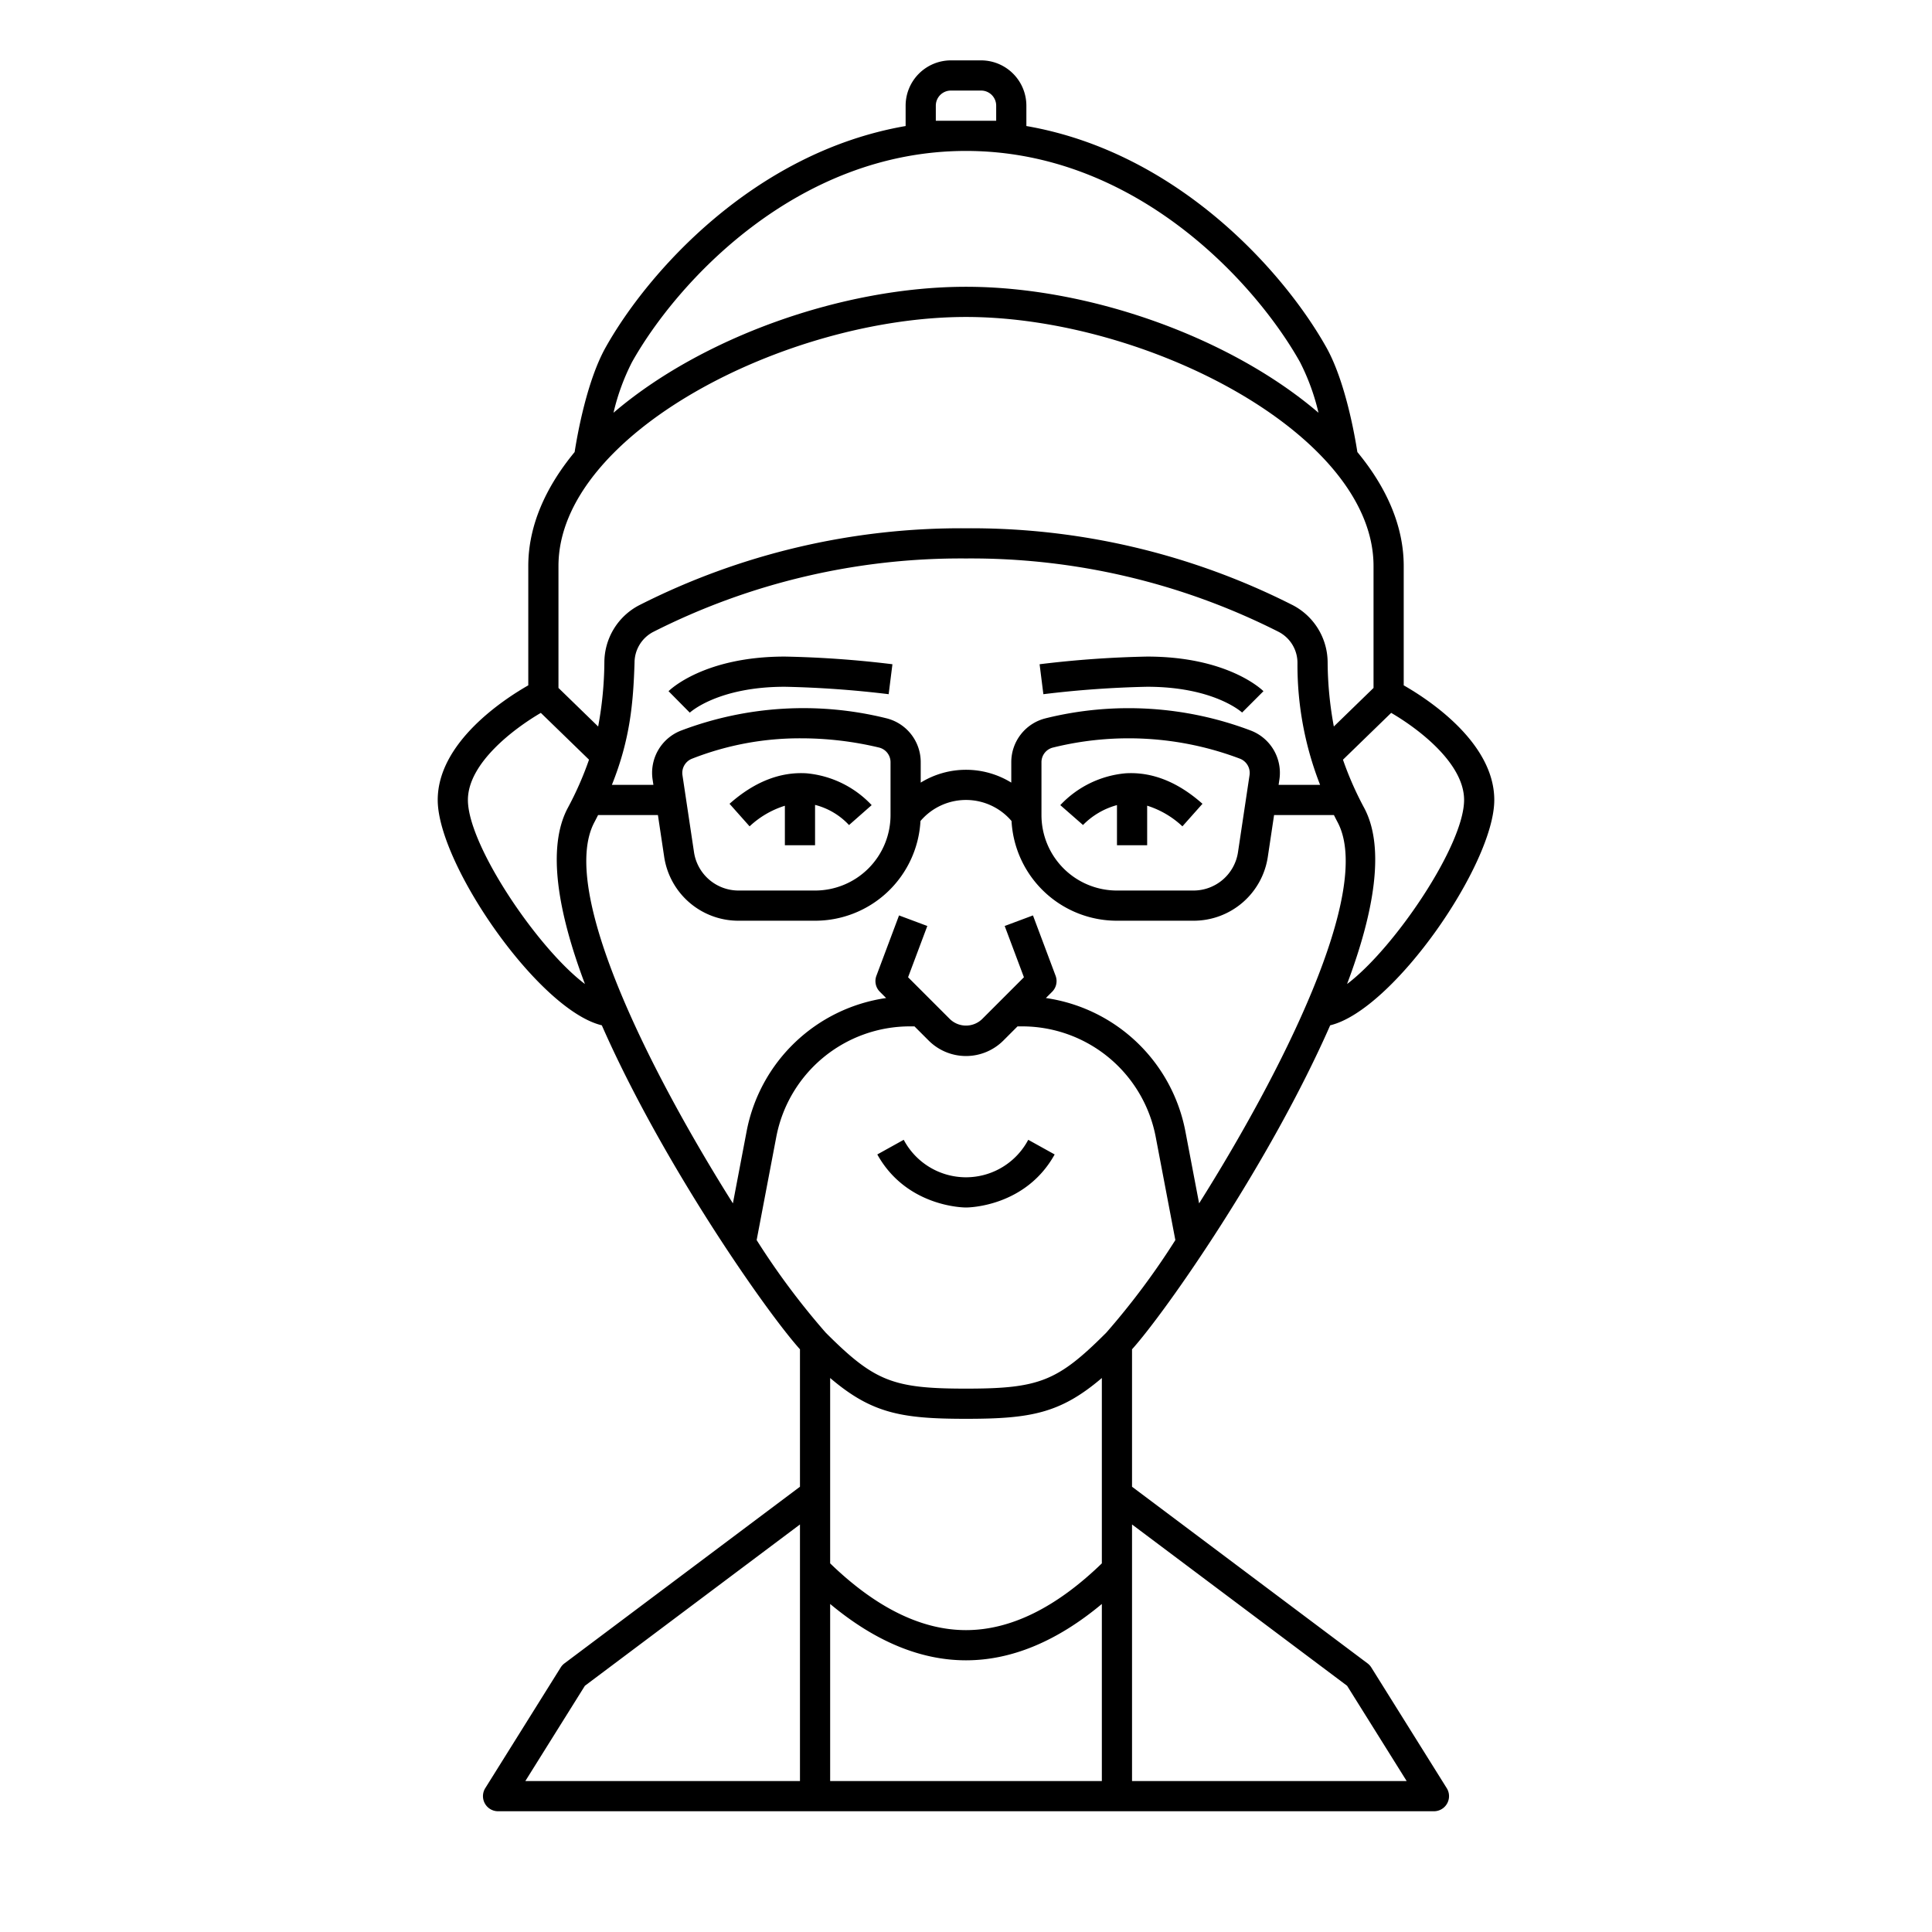 <?xml version="1.0" ?><svg height="256" viewBox="0 0 256 256" width="256" xmlns="http://www.w3.org/2000/svg"><title/><g id="man-programmer-glasses"><g><path d="M106.867,102.467c-3.506-.217-6.934,1.14-10.2,4.039l2.658,2.989A12.069,12.069,0,0,1,104,106.766V112h4v-5.347a9.262,9.262,0,0,1,4.5,2.672l3-2.642A13.517,13.517,0,0,0,106.867,102.467Z"/><path d="M181.7,220.94a2,2,0,0,0-.5-.54L150,197v-18.21c4.542-5.059,18.257-24.723,26.256-42.931,8.358-2,21.744-21.35,21.744-29.858,0-7.652-8.826-13.378-12-15.189V75c0-5.331-2.3-10.453-6.142-15.1-.376-2.407-1.638-9.46-4.113-13.875C170.2,36.134,156.133,20.186,136,16.7V14a6.007,6.007,0,0,0-6-6h-4a6.007,6.007,0,0,0-6,6v2.7C99.867,20.186,85.8,36.134,80.256,46.022,77.78,50.437,76.518,57.491,76.142,59.9,72.3,64.547,70,69.669,70,75V90.811C66.826,92.622,58,98.348,58,106c0,8.509,13.386,27.862,21.744,29.858,8,18.208,21.714,37.872,26.256,42.931V197L74.8,220.4a2,2,0,0,0-.5.54l-10,16A2,2,0,0,0,66,240H190a2,2,0,0,0,1.7-3.06ZM84.08,87.819a4.6,4.6,0,0,1,2.466-4.082A90.171,90.171,0,0,1,128,74a90.171,90.171,0,0,1,41.454,9.738,4.626,4.626,0,0,1,2.467,4.146,43.528,43.528,0,0,0,3,16.116h-5.5l.105-.7a6,6,0,0,0-3.753-6.484,45.7,45.7,0,0,0-27.189-1.645h0A5.982,5.982,0,0,0,134,101v2.7a11.439,11.439,0,0,0-12,0V101a5.982,5.982,0,0,0-4.584-5.833h0a45.684,45.684,0,0,0-27.189,1.645,6,6,0,0,0-3.753,6.484l.105.7h-5.5C83.525,97.91,83.912,93.016,84.08,87.819Zm81.492,14.886-1.527,10.185A5.965,5.965,0,0,1,158.11,118H148a10,10,0,0,1-10-10v-7a1.993,1.993,0,0,1,1.524-1.945A41.654,41.654,0,0,1,164.3,100.53,2.022,2.022,0,0,1,165.572,102.705ZM118,101v7a10,10,0,0,1-10,10H97.89a5.965,5.965,0,0,1-5.935-5.11l-1.527-10.185A2.022,2.022,0,0,1,91.7,100.53a39.03,39.03,0,0,1,14.469-2.7,44.353,44.353,0,0,1,10.3,1.222A1.993,1.993,0,0,1,118,101Zm-39.235,7.94c.17-.32.324-.629.484-.941h7.929L88,113.483A9.939,9.939,0,0,0,97.89,122H108a13.978,13.978,0,0,0,13.968-13.213,7.921,7.921,0,0,1,12.065,0A13.977,13.977,0,0,0,148,122h10.11a9.939,9.939,0,0,0,9.89-8.517l.822-5.483h7.93c.159.313.313.622.484.941,4.848,9.089-7.606,33.453-18.349,50.512l-1.822-9.568a22.023,22.023,0,0,0-18.481-17.641l.83-.83a2,2,0,0,0,.459-2.116l-3-8-3.746,1.4,2.548,6.794-5.554,5.554a3.073,3.073,0,0,1-4.242,0l-5.554-5.554,2.548-6.794-3.746-1.4-3,8a2,2,0,0,0,.459,2.116l.83.83a22.023,22.023,0,0,0-18.481,17.642l-1.822,9.567C86.37,142.395,73.917,118.031,78.765,108.941Zm24.1,41.693A18.023,18.023,0,0,1,120.55,136h.622l1.879,1.878a7,7,0,0,0,9.9,0L134.828,136h.622a18.023,18.023,0,0,1,17.685,14.634l2.605,13.683a98.68,98.68,0,0,1-9.154,12.269C140.142,183.03,137.71,184,128,184s-12.142-.97-18.586-7.414a98.68,98.68,0,0,1-9.154-12.269ZM128,188c8.585,0,12.5-.725,18-5.407v24.561c-6.052,5.865-12.1,8.846-18,8.846s-11.948-2.982-18-8.846V182.593C115.5,187.275,119.415,188,128,188Zm-18,24.534c5.935,4.951,11.974,7.466,18,7.466s12.065-2.515,18-7.466V236H110ZM194,106c0,5.988-9.234,19.663-15.507,24.389,3.568-9.469,5.082-18.061,2.271-23.331a43.779,43.779,0,0,1-2.814-6.394l6.388-6.205C187.858,96.506,194,101.1,194,106ZM124,16V14a2,2,0,0,1,2-2h4a2,2,0,0,1,2,2v2Zm4,4c22.557,0,38.432,17.586,44.256,27.978a29.348,29.348,0,0,1,2.45,6.712C163.08,44.74,144.4,38,128,38S92.918,44.741,81.292,54.692a29.321,29.321,0,0,1,2.453-6.714C89.568,37.586,105.443,20,128,20Zm0,22c23.8,0,54,15.538,54,33V91.155l-5.26,5.109a47.918,47.918,0,0,1-.821-8.445,8.584,8.584,0,0,0-4.608-7.624A94.235,94.235,0,0,0,128,70,94.243,94.243,0,0,0,84.688,80.2a8.558,8.558,0,0,0-4.606,7.559,48.332,48.332,0,0,1-.823,8.508L74,91.155V75C74,57.538,104.2,42,128,42ZM62,106c0-4.886,6.144-9.485,9.663-11.539l6.385,6.2a43.738,43.738,0,0,1-2.813,6.394c-2.811,5.27-1.3,13.861,2.272,23.331C71.234,125.663,62,111.988,62,106ZM77.5,223.376,106,202v34H69.608ZM150,236V202l28.5,21.376L186.392,236Z"/><path d="M149.133,102.467a13.517,13.517,0,0,0-8.638,4.216l3.01,2.634a9.947,9.947,0,0,1,4.5-2.637V112h4v-5.243a12.129,12.129,0,0,1,4.671,2.738l2.658-2.989C156.067,103.606,152.645,102.25,149.133,102.467Z"/><path d="M128,160c.32,0,7.889-.08,11.748-7.029l-3.5-1.942a9.335,9.335,0,0,1-16.5,0l-3.5,1.942C120.111,159.92,127.68,160,128,160Z"/><path d="M104,91a136.932,136.932,0,0,1,13.752.984l.5-3.969A138.2,138.2,0,0,0,104,87c-10.705,0-15.227,4.4-15.414,4.586L91.4,94.431C91.434,94.4,95.1,91,104,91Z"/><path d="M152,91c8.9,0,12.566,3.4,12.586,3.414l2.828-2.828C167.227,91.4,162.705,87,152,87a138.2,138.2,0,0,0-14.248,1.016l.5,3.969A136.932,136.932,0,0,1,152,91Z"/></g></g></svg>